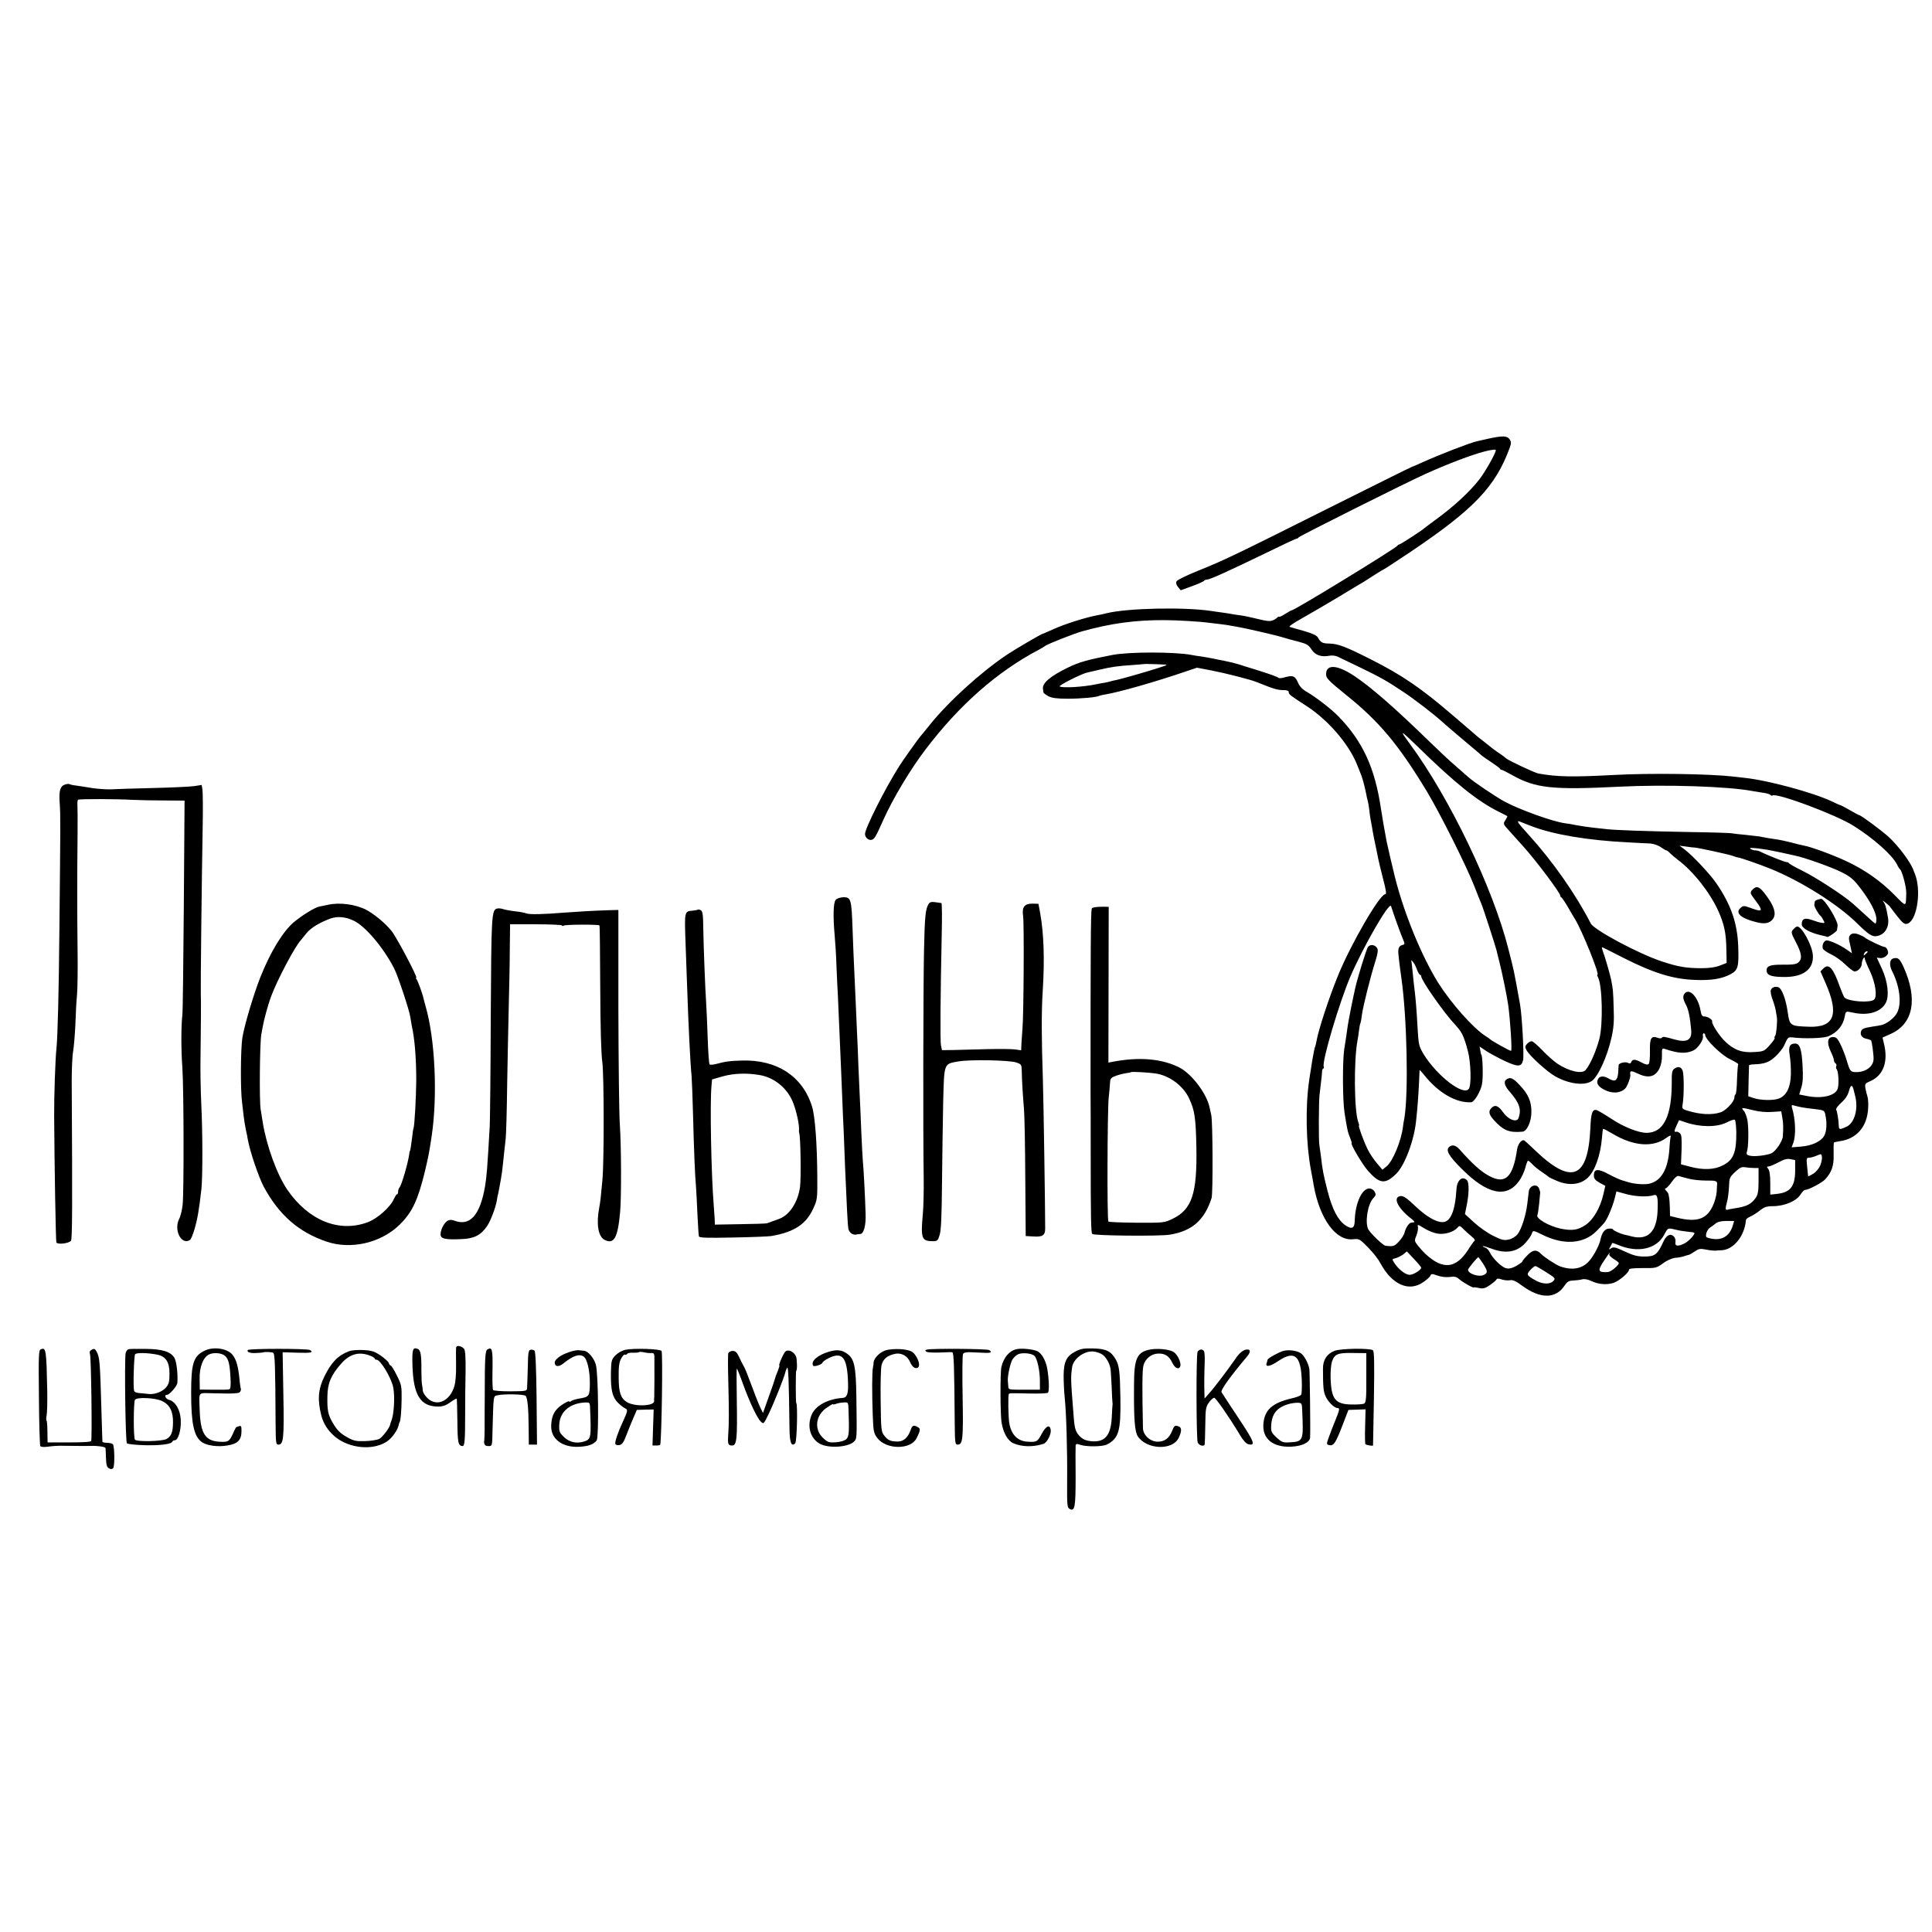 <?xml version="1.0" standalone="no"?>
<!DOCTYPE svg PUBLIC "-//W3C//DTD SVG 20010904//EN"
 "http://www.w3.org/TR/2001/REC-SVG-20010904/DTD/svg10.dtd">
<svg version="1.0" xmlns="http://www.w3.org/2000/svg"
 width="1320pt" height="1320pt" viewBox="0 0 1320 1320"
 preserveAspectRatio="xMidYMid meet">
<g transform="translate(0,1320) scale(0.1,-0.1)"
fill="#000000" stroke="none">
<path d="M10170 10203 c-36 -8 -72 -16 -80 -18 -54 -13 -257 -92 -370 -143
-36 -17 -68 -30 -72 -31 -5 -1 -263 -129 -575 -285 -641 -321 -705 -352 -891
-427 -74 -30 -138 -61 -143 -70 -6 -12 -3 -24 10 -40 l18 -22 77 28 c42 15 79
32 82 36 3 5 12 9 20 9 20 0 137 53 412 186 106 52 196 94 201 94 5 0 11 4 13
8 3 8 732 373 863 432 152 69 320 133 410 156 48 12 75 15 75 8 -1 -21 -73
-149 -114 -201 -65 -84 -174 -184 -296 -273 -41 -30 -77 -57 -80 -60 -13 -13
-162 -110 -170 -110 -4 0 -10 -4 -12 -8 -7 -16 -703 -442 -723 -442 -3 0 -23
-11 -45 -25 -22 -14 -40 -22 -40 -19 0 4 -9 -1 -19 -10 -11 -10 -30 -18 -43
-19 -23 0 -31 1 -123 23 -27 7 -61 13 -75 15 -14 2 -38 5 -55 8 -16 3 -50 9
-75 12 -25 3 -56 8 -70 10 -187 29 -580 20 -720 -15 -19 -5 -46 -11 -60 -13
-81 -15 -225 -60 -308 -98 -35 -16 -65 -29 -67 -29 -9 0 -179 -100 -242 -141
-185 -124 -403 -323 -530 -481 -32 -40 -61 -75 -64 -78 -6 -5 -127 -174 -146
-206 -97 -153 -233 -424 -233 -462 0 -24 24 -45 45 -40 19 4 29 21 81 138 65
145 185 345 288 480 231 304 489 531 774 681 18 9 38 22 45 27 18 13 194 83
252 99 195 54 361 77 560 76 85 0 250 -10 305 -18 14 -2 48 -6 75 -9 28 -3 61
-8 75 -11 14 -3 36 -7 50 -9 43 -7 263 -57 305 -71 22 -7 70 -20 106 -29 57
-15 70 -23 90 -54 26 -39 66 -53 124 -42 17 3 41 0 55 -7 14 -7 81 -39 150
-72 142 -69 182 -91 296 -167 75 -49 221 -162 269 -207 11 -11 74 -64 140
-120 66 -55 122 -103 125 -106 3 -4 32 -24 65 -46 33 -22 62 -43 63 -47 2 -5
7 -8 12 -8 4 0 36 -16 70 -35 161 -91 275 -103 735 -80 316 16 743 2 910 -30
11 -2 41 -7 68 -11 26 -3 50 -11 53 -15 3 -5 9 -7 15 -4 30 19 435 -132 554
-208 137 -86 262 -198 295 -262 8 -17 18 -32 22 -35 14 -11 44 -124 42 -163
-3 -97 3 -96 -81 -11 -94 95 -202 171 -328 230 -97 45 -244 99 -292 107 -16 3
-54 12 -86 21 -32 8 -77 18 -100 21 -47 7 -80 12 -117 20 -13 2 -56 7 -95 11
-38 3 -79 8 -90 10 -11 3 -139 7 -285 9 -318 6 -516 13 -573 20 -23 2 -64 7
-92 10 -27 3 -77 10 -110 16 -33 7 -70 13 -82 14 -83 11 -306 91 -413 148 -64
35 -214 136 -250 169 -14 13 -55 48 -90 79 -36 31 -108 98 -160 149 -241 235
-406 380 -522 458 -118 80 -197 87 -198 16 0 -28 17 -45 138 -143 228 -183
358 -340 553 -662 90 -151 268 -505 324 -649 20 -52 41 -104 46 -115 11 -24
97 -290 104 -319 2 -12 12 -48 20 -81 19 -76 52 -236 60 -295 14 -106 27 -310
19 -310 -10 0 -132 68 -144 80 -3 3 -16 13 -30 21 -87 56 -236 225 -325 366
-114 184 -234 477 -295 723 -15 61 -50 209 -56 240 -12 61 -34 189 -39 225
-41 278 -124 459 -290 630 -47 49 -152 130 -215 167 -32 18 -51 38 -63 67 -20
44 -34 49 -94 32 -17 -5 -34 -6 -37 -3 -8 8 -64 28 -161 58 -44 13 -94 29
-112 35 -33 10 -59 16 -103 25 -14 2 -45 9 -70 14 -25 5 -63 12 -85 15 -23 3
-51 7 -63 10 -117 22 -427 22 -542 0 -166 -32 -228 -49 -303 -86 -120 -58
-178 -107 -171 -146 1 -7 2 -17 3 -23 0 -5 16 -17 34 -27 24 -12 57 -17 132
-17 91 0 200 10 216 20 4 2 22 6 40 9 94 15 349 88 556 159 l71 24 99 -19 c94
-18 267 -62 308 -79 123 -49 142 -55 185 -55 23 0 35 -5 35 -14 0 -15 10 -23
125 -97 145 -95 283 -255 340 -394 12 -30 26 -64 30 -75 9 -21 28 -95 35 -133
2 -13 6 -31 9 -40 3 -9 8 -37 11 -62 2 -25 7 -55 9 -66 2 -12 7 -37 10 -55 5
-34 20 -110 31 -159 3 -14 8 -38 11 -55 3 -16 18 -78 33 -137 22 -83 25 -108
15 -108 -37 0 -233 -337 -322 -555 -61 -149 -133 -368 -147 -447 -3 -17 -7
-34 -9 -37 -2 -3 -7 -22 -10 -41 -3 -19 -8 -46 -11 -60 -2 -13 -7 -42 -10 -65
-4 -22 -8 -51 -10 -65 -27 -180 -22 -432 11 -610 9 -47 18 -96 20 -110 41
-229 152 -381 270 -367 41 4 44 2 102 -57 33 -33 70 -81 83 -106 78 -146 194
-199 292 -131 25 17 47 37 50 45 5 14 11 14 48 1 25 -9 58 -13 83 -10 34 5 47
2 66 -15 25 -22 100 -64 100 -56 0 2 15 0 34 -4 29 -6 42 -3 73 18 21 14 41
31 46 38 5 10 15 10 38 2 16 -5 41 -8 56 -5 20 4 40 -6 85 -39 122 -89 226
-89 287 1 19 29 30 35 60 36 20 1 47 4 61 8 16 4 38 0 62 -11 49 -24 106 -28
153 -13 39 14 105 70 105 90 0 8 30 11 93 11 89 -1 94 0 139 32 26 20 61 35
83 38 20 1 46 6 58 10 12 4 27 9 34 10 7 1 26 12 43 24 26 18 37 20 73 13 23
-5 51 -8 62 -8 11 1 34 2 50 3 81 5 156 99 164 207 1 6 14 16 30 23 16 7 46
26 66 42 29 23 46 29 88 29 81 0 164 36 191 83 10 15 23 28 29 28 23 0 114 48
136 71 46 49 62 95 59 174 -1 41 0 76 2 79 3 2 21 6 40 9 117 16 189 101 194
229 2 29 -1 62 -4 73 -4 11 -10 36 -14 56 -6 34 -4 36 34 53 89 39 123 135 91
259 l-9 38 54 24 c157 69 189 239 89 460 -26 55 -37 65 -68 57 -27 -7 -31 -45
-9 -88 51 -100 66 -217 35 -281 -16 -35 -73 -80 -110 -87 -11 -3 -38 -7 -59
-10 -57 -9 -72 -15 -78 -31 -9 -25 5 -46 35 -52 16 -3 31 -9 33 -12 6 -9 18
-101 17 -126 -1 -52 -54 -91 -120 -90 -37 0 -42 7 -62 75 -19 64 -54 144 -71
157 -8 7 -24 10 -36 6 -28 -7 -29 -45 -2 -101 11 -22 20 -48 20 -56 0 -8 5
-18 11 -21 6 -4 8 -13 5 -20 -2 -7 -2 -16 2 -19 13 -14 18 -100 8 -134 -16
-49 -108 -71 -212 -50 l-51 10 14 47 c11 33 13 73 9 147 -6 116 -19 154 -51
154 -37 0 -47 -22 -37 -80 5 -29 9 -87 8 -129 -2 -90 -29 -145 -80 -166 -36
-15 -126 -14 -176 3 l-35 12 2 102 c2 57 3 106 3 109 0 3 14 6 31 7 75 2 107
14 151 55 24 23 50 56 57 72 26 58 28 60 57 57 79 -10 212 -6 244 7 62 25 103
74 114 136 7 37 7 37 53 27 105 -24 194 2 228 67 24 48 13 145 -27 232 l-35
76 24 -3 c22 -2 53 18 53 36 0 19 -13 40 -24 40 -14 0 -115 48 -136 65 -8 7
-30 17 -47 23 -42 14 -68 -7 -58 -47 3 -14 9 -39 12 -55 l6 -29 -34 24 c-50
35 -127 69 -144 63 -17 -7 -28 -36 -20 -56 3 -8 29 -26 57 -39 28 -13 71 -44
96 -69 25 -24 52 -45 61 -47 22 -3 51 26 51 51 0 22 20 60 20 39 0 -6 16 -47
37 -90 37 -80 50 -170 28 -192 -25 -25 -178 -14 -203 14 -5 6 -19 39 -32 74
-44 126 -75 161 -111 125 l-21 -21 35 -80 c94 -214 60 -304 -113 -298 -128 4
-132 7 -145 95 -13 94 -41 167 -65 175 -24 8 -48 -3 -52 -23 -2 -10 4 -39 14
-65 10 -26 20 -62 22 -80 3 -18 5 -34 6 -37 5 -17 -3 -117 -11 -126 -5 -6 -7
-13 -4 -16 3 -3 -12 -25 -33 -48 -37 -42 -41 -44 -106 -48 -85 -6 -139 14
-200 73 -41 40 -93 120 -88 137 3 11 -31 33 -52 33 -16 0 -22 9 -28 43 -15 88
-73 151 -106 116 -17 -18 -15 -38 8 -81 17 -33 27 -84 35 -173 5 -65 -29 -85
-110 -63 -78 22 -84 22 -90 13 -3 -5 -15 -6 -28 -1 -45 17 -56 -1 -54 -89 1
-44 -3 -84 -8 -89 -8 -8 -22 -5 -48 9 -44 24 -63 25 -71 5 -4 -12 -11 -13 -23
-7 -18 10 -62 -1 -64 -15 0 -4 -2 -28 -3 -52 -5 -55 -21 -66 -65 -40 -37 22
-67 18 -76 -12 -8 -23 8 -45 45 -64 55 -29 111 -25 144 8 14 13 38 78 35 93
-5 29 3 31 44 12 77 -38 125 -28 155 32 11 23 18 57 17 89 -1 47 1 51 20 44
94 -31 143 -34 195 -10 31 15 70 72 65 97 -2 11 0 20 6 20 5 0 9 -5 9 -10 0
-31 110 -139 172 -168 32 -16 56 -30 54 -33 -2 -2 -6 -48 -8 -102 -1 -55 -6
-101 -10 -104 -5 -2 -8 -12 -8 -21 0 -28 -57 -90 -95 -102 -58 -19 -136 -16
-224 11 -39 12 -40 13 -34 48 9 59 9 194 0 224 -10 29 -32 34 -59 14 -13 -10
-17 -29 -16 -88 1 -235 -56 -349 -172 -349 -55 0 -157 40 -239 95 -46 30 -92
57 -101 60 -30 9 -40 -19 -44 -121 -16 -353 -130 -395 -390 -142 -33 32 -62
58 -66 58 -19 0 -40 -30 -45 -65 -28 -189 -80 -238 -188 -181 -60 32 -115 82
-204 182 -25 28 -48 35 -69 20 -30 -23 -8 -62 87 -156 172 -171 303 -198 388
-79 16 22 35 62 42 89 7 28 16 50 19 50 4 0 17 -11 30 -25 12 -13 41 -37 64
-52 22 -15 43 -30 46 -33 3 -4 28 -16 57 -28 82 -35 160 -27 211 21 48 45 87
152 97 271 2 32 6 61 8 63 2 2 31 -13 63 -32 144 -87 279 -97 371 -28 18 13
31 18 28 11 -2 -7 -7 -46 -9 -86 -9 -141 -57 -223 -140 -240 -35 -7 -104 -1
-141 11 -5 2 -23 7 -40 12 -16 4 -58 23 -93 42 -73 40 -102 38 -102 -7 0 -23
8 -33 39 -51 l39 -21 -14 -61 c-22 -92 -69 -172 -122 -207 -53 -35 -91 -40
-167 -25 -82 17 -175 71 -161 94 3 5 8 39 12 77 3 38 7 71 7 74 1 3 -2 15 -7
28 -13 38 -66 24 -71 -19 -2 -13 -6 -51 -10 -84 -10 -81 -40 -174 -67 -208
-13 -16 -39 -32 -60 -36 -31 -7 -47 -4 -105 25 -37 18 -96 59 -131 91 l-63 58
10 50 c18 83 20 165 4 181 -32 32 -68 2 -72 -61 -9 -151 -41 -225 -96 -225
-45 0 -113 40 -187 111 -56 53 -79 69 -98 67 -57 -6 -22 -82 74 -156 16 -12
24 -23 17 -23 -6 -1 -15 -2 -21 -3 -14 -2 -36 -36 -44 -68 -3 -15 -21 -42 -39
-61 -30 -33 -39 -35 -92 -28 -16 2 -101 84 -116 111 -24 45 -6 167 31 210 23
27 23 26 10 51 -6 10 -21 19 -34 19 -51 0 -97 -101 -100 -220 -1 -53 -20 -62
-65 -31 -51 36 -88 109 -120 231 -30 118 -35 144 -46 240 -4 30 -9 66 -11 80
-5 31 -4 281 1 335 3 22 7 65 11 95 4 30 7 63 7 73 1 9 5 17 9 17 4 0 5 6 2
13 -13 35 108 443 184 619 89 205 265 510 276 477 24 -74 63 -182 78 -217 18
-43 18 -44 -2 -49 -23 -6 -30 -26 -25 -68 4 -44 15 -125 20 -160 38 -266 49
-784 20 -955 -4 -19 -8 -44 -9 -55 -11 -97 -70 -241 -113 -274 l-28 -23 -37
44 c-21 24 -49 66 -63 94 -27 54 -67 164 -60 164 3 0 0 11 -5 24 -28 75 -31
420 -5 558 3 13 7 43 10 67 3 24 7 47 10 50 2 4 7 30 10 57 8 60 59 263 91
363 16 51 21 79 14 91 -13 25 -46 31 -63 11 -11 -13 -78 -230 -91 -297 -3 -10
-13 -64 -25 -119 -11 -55 -23 -120 -26 -145 -3 -25 -8 -56 -10 -70 -2 -14 -7
-45 -11 -70 -12 -83 -11 -345 2 -431 18 -115 23 -137 39 -175 8 -19 12 -34 10
-34 -13 0 74 -148 112 -190 80 -90 118 -93 193 -19 58 58 121 225 135 359 10
91 16 177 20 260 2 47 4 87 4 89 1 2 14 -13 30 -32 98 -124 220 -194 323 -188
20 1 63 72 73 121 10 43 5 205 -5 205 -1 0 -4 12 -6 27 l-5 28 44 -30 c25 -16
82 -47 128 -69 91 -42 113 -41 125 4 8 33 -7 308 -21 385 -45 247 -39 219 -79
375 -105 417 -402 1035 -675 1405 -73 99 -66 96 55 -21 256 -251 414 -377 558
-447 28 -14 52 -26 54 -28 2 -1 -4 -14 -13 -28 -16 -24 -16 -26 27 -73 24 -26
48 -53 53 -59 6 -6 26 -29 45 -50 83 -92 250 -314 250 -333 0 -5 4 -11 8 -13
4 -1 25 -32 46 -68 20 -36 42 -72 47 -80 49 -80 170 -380 153 -380 -3 0 -1 -8
4 -17 30 -57 35 -323 9 -422 -23 -86 -63 -176 -94 -212 -25 -29 -115 -8 -193
44 -25 17 -71 58 -102 91 -32 33 -64 61 -72 62 -8 1 -22 -7 -32 -17 -15 -17
-16 -22 -4 -45 21 -38 140 -147 196 -178 93 -52 198 -66 249 -32 43 29 106
166 135 296 15 66 19 112 15 205 -3 113 -5 132 -18 195 -8 38 -44 162 -57 194
-5 15 -7 26 -3 24 5 -1 71 -35 148 -74 202 -102 336 -144 485 -149 110 -5 183
7 242 38 53 28 59 50 54 192 -6 157 -48 281 -148 428 -43 64 -163 191 -218
233 l-35 26 45 -6 c25 -4 52 -7 60 -7 26 -2 234 -47 260 -57 14 -5 28 -10 33
-10 21 -3 142 -45 222 -77 210 -85 461 -243 595 -375 75 -74 101 -91 132 -86
56 9 89 63 77 128 -12 70 -18 89 -31 107 -8 10 -4 9 12 -4 14 -11 27 -23 30
-26 3 -4 16 -22 30 -40 61 -80 73 -90 99 -77 62 34 88 230 44 338 -4 8 -7 17
-8 20 -16 52 -101 167 -169 230 -44 41 -191 150 -202 150 -3 0 -31 15 -62 33
-31 18 -61 34 -65 35 -4 0 -32 12 -62 27 -133 62 -441 145 -600 161 -16 2 -48
5 -70 8 -165 19 -566 25 -820 11 -283 -15 -386 -13 -514 10 -25 4 -211 92
-221 104 -3 3 -27 22 -55 40 -27 19 -52 38 -55 41 -3 3 -23 19 -45 36 -21 16
-47 36 -55 44 -9 8 -30 26 -46 40 -16 14 -63 54 -105 90 -219 188 -347 276
-561 384 -174 88 -226 108 -286 109 -47 1 -58 6 -78 42 -7 13 -39 28 -95 44
-46 13 -90 25 -98 28 -8 2 28 27 80 56 52 29 165 95 252 147 86 52 165 100
175 105 9 6 43 27 75 48 31 20 59 37 61 37 3 0 82 52 178 116 438 294 586 449
683 715 11 31 11 40 -1 58 -17 24 -47 25 -144 4z m-2225 -1543 c38 -1 37 -2
-35 -25 -74 -24 -248 -74 -283 -81 -10 -2 -26 -5 -35 -8 -9 -3 -30 -8 -47 -11
-16 -2 -41 -7 -55 -10 -89 -19 -230 -27 -250 -15 -10 6 150 87 188 95 9 2 46
10 82 19 86 20 129 26 225 32 44 3 81 7 82 7 1 1 21 1 45 0 23 0 61 -2 83 -3z
m2520 -1105 c148 -57 386 -97 655 -110 63 -4 133 -7 155 -8 23 -2 54 -12 72
-25 17 -12 34 -22 38 -22 4 0 15 -8 24 -18 9 -9 33 -30 54 -46 104 -77 220
-224 276 -348 41 -91 54 -151 56 -260 l2 -97 -46 -18 c-31 -12 -73 -18 -126
-18 -105 0 -161 10 -270 46 -158 52 -463 215 -486 259 -104 202 -260 425 -427
609 -74 81 -85 98 -56 87 11 -5 46 -18 79 -31z m1605 -160 c19 -3 67 -13 105
-21 39 -9 79 -18 90 -20 61 -12 250 -79 315 -112 64 -32 83 -48 132 -112 66
-86 108 -167 108 -210 0 -17 -3 -30 -7 -30 -3 0 -31 24 -62 53 -31 28 -73 67
-94 85 -62 55 -250 177 -343 223 -49 24 -90 47 -92 52 -2 4 -9 7 -17 7 -11 0
-137 50 -177 71 -10 5 -26 9 -35 9 -10 0 -25 5 -33 10 -15 10 19 9 110 -5z
m690 -699 c0 -2 -7 -9 -15 -16 -13 -11 -14 -10 -9 4 5 14 24 23 24 12z m-3078
-123 c7 -18 16 -33 20 -33 4 0 8 -5 8 -10 0 -28 154 -248 231 -330 47 -51 60
-76 88 -181 20 -75 25 -229 7 -257 -34 -55 -219 87 -311 238 -30 51 -33 64
-39 165 -7 131 -14 215 -21 270 -3 22 -8 67 -11 100 -3 33 -7 71 -9 85 -4 24
-4 24 11 5 8 -10 20 -34 26 -52z m2983 -821 c3 -12 8 -32 11 -44 21 -86 -6
-180 -58 -205 -48 -23 -54 -22 -55 6 -1 39 -11 99 -18 110 -3 6 13 27 35 47
28 25 45 51 53 81 11 43 23 45 32 5z m-352 -118 c15 -3 55 -8 90 -12 59 -7 62
-9 68 -37 13 -58 9 -117 -8 -146 -23 -39 -84 -67 -160 -73 l-62 -5 10 27 c21
53 17 164 -8 246 -4 16 -2 18 18 12 13 -4 36 -9 52 -12z m-332 -20 c40 -10 86
-14 126 -11 l63 4 7 -41 c7 -38 8 -68 4 -129 -1 -32 -49 -103 -77 -116 -33
-15 -118 -25 -149 -17 -21 5 -25 11 -19 29 11 34 12 161 3 213 -5 26 -16 56
-26 66 -20 22 -12 22 68 2z m-118 -150 c1 -139 -20 -191 -94 -227 -57 -29
-131 -32 -219 -9 l-65 17 4 100 c2 81 0 103 -12 113 -8 7 -19 11 -23 10 -17
-6 -16 7 1 43 l17 36 41 -14 c101 -35 216 -36 284 -2 26 14 52 22 56 18 5 -4
9 -42 10 -85z m573 -228 c-8 -19 -29 -44 -47 -55 -18 -11 -34 -19 -35 -18 0 1
-4 30 -7 65 -6 56 -5 62 12 62 10 0 34 6 52 14 33 14 34 14 37 -9 2 -12 -4
-39 -12 -59z m-171 -37 c-1 -105 -33 -146 -124 -156 l-46 -5 0 80 c0 52 -5 85
-14 96 -11 14 -11 16 1 16 9 0 39 13 68 28 40 22 61 27 84 22 l31 -6 0 -75z
m-281 21 l31 0 0 -88 c0 -67 -4 -93 -18 -114 -31 -45 -61 -61 -147 -74 -19 -3
-41 -7 -47 -9 -16 -5 -16 8 -3 56 6 20 11 65 13 100 2 61 4 66 42 102 32 30
45 36 69 32 16 -3 43 -5 60 -5z m-447 -73 c28 -8 83 -13 122 -13 64 1 75 -3
73 -25 -1 -3 -2 -27 -3 -52 -2 -26 -14 -71 -28 -99 -43 -89 -109 -110 -242
-78 l-49 12 -1 54 c-1 30 -3 59 -4 64 -1 6 -3 16 -4 24 0 8 -8 22 -17 30 -8 9
-11 16 -5 16 6 0 26 20 43 45 22 31 37 43 48 40 9 -3 39 -11 67 -18z m-424
-106 c66 -17 144 -20 185 -7 26 9 31 -14 27 -109 -6 -140 -66 -200 -175 -173
-19 5 -43 11 -54 13 -28 7 -76 29 -76 36 0 3 -12 6 -27 5 -28 -1 -49 -29 -58
-75 -7 -37 -46 -111 -76 -145 -48 -56 -119 -68 -203 -37 -29 12 -105 61 -128
85 -31 31 -55 28 -92 -10 -20 -20 -36 -40 -36 -44 0 -3 -18 -16 -40 -29 -29
-16 -49 -21 -70 -16 -30 7 -93 68 -112 110 -6 14 -20 27 -30 31 -11 3 -18 8
-16 10 2 2 28 -6 58 -17 98 -37 176 -24 233 40 19 22 38 48 42 60 8 27 10 26
73 -5 146 -73 284 -63 371 26 26 26 51 53 56 61 20 27 52 104 66 157 7 28 13
52 13 52 1 0 32 -9 69 -19z m727 -211 c-24 -84 -88 -115 -177 -85 -17 6 -1 56
22 69 10 6 27 18 37 27 13 11 37 17 72 17 l54 0 -8 -28z m-2020 -58 c49 -9
112 10 139 41 12 15 16 14 42 -13 16 -16 42 -38 56 -50 16 -12 23 -24 17 -28
-5 -4 -24 -30 -42 -59 -84 -131 -173 -141 -292 -31 -14 13 -37 38 -52 57 -25
32 -25 35 -11 69 8 20 13 45 11 57 -5 21 -3 21 41 -6 25 -16 66 -33 91 -37z
m1640 24 c14 -4 44 -8 68 -11 24 -2 46 -5 48 -8 8 -8 -37 -57 -66 -72 -45 -23
-68 -20 -63 8 3 14 -2 31 -12 40 -22 22 -50 8 -70 -36 -40 -88 -58 -102 -129
-102 -49 0 -76 7 -134 34 -62 29 -77 33 -93 23 -18 -12 -19 -11 -7 10 7 13 13
24 14 26 0 1 18 -5 40 -14 135 -57 263 -28 315 71 25 48 22 47 89 31z m-1750
-257 c0 -16 -54 -49 -79 -49 -28 0 -76 37 -105 82 -16 25 -16 26 10 32 15 4
38 16 52 26 l24 20 49 -52 c27 -28 49 -55 49 -59z m1285 91 c-3 -5 10 -19 29
-31 20 -12 36 -24 36 -29 0 -15 -54 -60 -74 -61 -68 -4 -73 8 -29 74 20 31 39
57 41 57 2 0 0 -4 -3 -10z m-862 -64 c32 -52 33 -62 6 -76 -32 -18 -109 7
-109 35 0 8 63 85 70 85 3 0 17 -20 33 -44z m431 -58 c62 -39 65 -43 49 -60
-22 -24 -73 -23 -120 3 -63 35 -66 41 -37 72 13 15 29 27 34 27 5 0 38 -19 74
-42z"/>
<path d="M442 7839 c-32 -12 -40 -43 -34 -129 6 -82 5 -146 -2 -845 -4 -444
-12 -747 -20 -825 -8 -67 -17 -340 -16 -462 2 -342 11 -855 15 -866 6 -17 86
-8 100 11 9 13 10 224 5 1091 0 82 4 174 10 205 5 31 12 113 15 181 2 69 7
159 11 200 4 41 6 181 4 310 -3 257 -3 520 0 790 1 96 0 188 -1 203 -1 15 1
30 4 33 6 6 260 6 377 -1 41 -2 137 -4 213 -4 l138 -1 -5 -712 c-3 -392 -7
-731 -10 -753 -9 -73 -9 -238 0 -360 10 -147 11 -846 2 -935 -4 -36 -14 -80
-24 -98 -38 -77 15 -181 74 -144 7 5 21 38 31 74 21 72 31 133 47 273 9 82 9
386 -1 585 -4 91 -7 233 -5 315 3 216 4 395 2 435 -2 36 6 776 13 1155 2 116
1 224 -2 241 l-5 31 -51 -8 c-29 -4 -155 -10 -282 -13 -126 -3 -256 -7 -287
-9 -32 -1 -91 3 -130 9 -40 7 -89 14 -109 17 -20 2 -41 7 -45 10 -5 2 -19 1
-32 -4z"/>
<path d="M11976 7124 c-22 -21 -21 -26 19 -78 52 -69 48 -79 -24 -53 -58 21
-60 21 -80 3 -37 -34 3 -70 107 -96 59 -16 96 -8 117 24 22 34 7 85 -48 158
-43 60 -64 69 -91 42z"/>
<path d="M5710 7052 c-17 -19 -19 -112 -7 -247 4 -44 10 -136 12 -205 3 -69 7
-163 10 -210 2 -47 7 -150 10 -230 3 -80 8 -194 11 -255 2 -60 7 -159 9 -220
2 -60 7 -164 10 -230 2 -66 7 -172 9 -235 11 -260 18 -394 22 -414 5 -26 29
-45 52 -41 9 2 23 4 30 4 24 2 39 59 36 139 -3 108 -14 320 -19 362 -2 19 -6
105 -10 190 -3 85 -8 189 -10 230 -2 41 -6 143 -10 225 -3 83 -7 191 -10 240
-2 50 -7 153 -10 230 -3 77 -8 176 -10 220 -2 44 -7 155 -10 248 -7 203 -11
217 -62 217 -23 -1 -44 -8 -53 -18z"/>
<path d="M12418 7053 c-10 -2 -19 -9 -19 -14 -1 -5 -2 -15 -3 -21 -2 -12 29
-66 45 -78 3 -3 11 -15 17 -27 11 -19 9 -21 -11 -18 -12 1 -42 10 -66 19 -50
18 -71 9 -71 -29 0 -26 54 -57 128 -74 23 -5 43 -10 45 -12 4 -6 67 36 68 46
0 5 2 18 4 28 6 32 -91 190 -114 186 -3 -1 -14 -3 -23 -6z"/>
<path d="M6344 7023 c-21 -34 -26 -85 -31 -321 -5 -240 -7 -1253 -2 -1547 1
-88 -1 -200 -6 -250 -15 -164 -8 -185 65 -185 35 0 38 3 50 43 10 30 14 127
16 352 2 171 5 418 8 550 7 276 3 265 104 283 78 14 347 9 395 -7 35 -12 37
-14 38 -59 1 -66 7 -164 15 -257 4 -44 8 -258 9 -475 l3 -395 54 -3 c61 -4 79
8 79 54 0 146 -11 872 -16 1029 -9 262 -10 454 -1 590 14 218 8 395 -17 535
l-12 65 -40 1 c-55 1 -74 -23 -65 -83 8 -48 4 -686 -4 -768 -2 -27 -5 -73 -7
-101 l-2 -50 -42 6 c-22 3 -108 4 -190 2 -83 -2 -186 -5 -230 -6 l-79 -1 -7
32 c-6 31 -4 327 5 751 3 122 2 222 -2 222 -4 1 -23 3 -42 6 -27 4 -38 0 -46
-13z"/>
<path d="M2240 7018 c-19 -4 -46 -10 -59 -12 -32 -7 -119 -61 -175 -108 -74
-64 -157 -199 -227 -374 -45 -114 -109 -327 -123 -414 -12 -76 -14 -354 -2
-443 3 -26 8 -68 11 -94 3 -27 10 -68 15 -93 6 -25 12 -54 13 -65 14 -80 75
-260 110 -325 104 -191 236 -307 425 -372 169 -59 378 -10 506 118 84 84 122
167 170 364 25 107 28 123 46 242 40 273 23 655 -41 879 -7 24 -13 49 -15 56
-6 30 -38 119 -47 131 -5 6 -7 12 -3 12 12 0 -137 282 -170 321 -45 55 -119
115 -174 144 -73 37 -181 51 -260 33z m174 -107 c81 -37 206 -185 279 -328 25
-47 104 -286 110 -330 4 -22 9 -52 11 -65 19 -83 30 -216 30 -368 -1 -121 -12
-318 -19 -330 -2 -3 -6 -30 -9 -60 -7 -56 -13 -95 -16 -95 -1 0 -3 -9 -4 -20
-8 -61 -52 -213 -67 -229 -5 -6 -9 -18 -9 -28 0 -10 -3 -18 -8 -18 -4 0 -13
-15 -21 -32 -23 -54 -111 -133 -177 -158 -196 -74 -405 10 -550 220 -71 103
-144 304 -169 463 -3 17 -9 57 -14 87 -10 58 -6 450 4 510 3 19 8 44 10 55 7
43 37 153 56 204 41 112 163 343 204 387 5 6 23 28 39 48 28 36 93 75 166 101
46 16 101 11 154 -14z"/>
<path d="M7483 7002 c-13 -2 -23 -6 -24 -10 -7 -43 -8 -271 -8 -1242 1 -80 1
-264 1 -410 0 -463 2 -565 11 -571 17 -12 458 -16 527 -5 154 24 240 100 288
251 10 32 8 520 -2 565 -3 14 -9 39 -12 55 -21 96 -124 231 -209 273 -122 60
-275 72 -456 37 l-26 -5 1 532 1 532 -35 1 c-19 0 -45 -1 -57 -3z m410 -1136
c95 -13 190 -83 231 -170 38 -81 46 -130 50 -333 6 -317 -30 -426 -162 -490
-56 -27 -59 -28 -245 -27 -103 1 -190 4 -194 8 -10 9 -7 760 2 846 4 36 8 81
9 100 1 30 6 37 36 48 19 8 51 16 70 19 19 3 36 6 38 8 4 4 118 -2 165 -9z"/>
<path d="M3398 6993 c-40 -9 -41 -39 -45 -742 -1 -372 -5 -707 -7 -746 -16
-282 -21 -344 -32 -410 -34 -198 -103 -275 -209 -235 -18 7 -33 7 -46 0 -24
-13 -49 -61 -49 -93 0 -31 32 -38 142 -33 87 3 134 27 176 89 24 36 57 122 66
172 2 17 7 41 11 55 3 14 7 37 10 53 14 78 15 81 30 227 3 25 7 65 10 90 3 25
8 189 10 365 3 176 8 419 11 540 3 121 7 297 7 390 l2 170 177 0 c98 0 178 -4
178 -8 0 -5 5 -5 12 -1 12 8 237 9 244 1 2 -2 4 -192 5 -423 1 -269 6 -451 14
-509 12 -87 13 -673 1 -805 -9 -103 -15 -158 -22 -192 -21 -110 -7 -195 35
-218 66 -35 92 12 108 190 9 104 8 450 -2 595 -5 66 -9 423 -10 794 l0 674
-72 -2 c-98 -3 -215 -10 -293 -16 -145 -12 -241 -14 -262 -6 -13 5 -49 12 -81
15 -33 4 -69 11 -80 15 -12 4 -29 6 -39 4z"/>
<path d="M4768 6985 c-2 -2 -19 -5 -37 -7 -55 -4 -55 -6 -47 -223 3 -71 7
-197 10 -280 10 -289 22 -537 31 -625 2 -25 7 -144 10 -265 6 -238 13 -411 20
-490 2 -27 7 -113 10 -190 4 -77 8 -146 10 -152 3 -10 56 -12 232 -8 125 2
244 7 263 10 155 27 237 80 286 187 28 61 29 68 28 213 -1 223 -15 419 -36
485 -64 206 -239 321 -478 314 -84 -2 -111 -6 -180 -24 -19 -5 -38 -6 -42 -2
-4 4 -10 86 -13 182 -3 96 -8 200 -10 230 -7 102 -18 394 -20 514 -1 95 -4
120 -17 127 -8 5 -17 6 -20 4z m422 -1130 c102 -17 193 -93 230 -192 23 -60
42 -151 39 -181 -1 -9 0 -19 1 -22 10 -22 14 -308 6 -370 -15 -105 -71 -190
-141 -217 -60 -22 -70 -26 -85 -31 -8 -2 -92 -5 -185 -6 l-171 -3 -1 36 c-1
20 -4 65 -7 101 -17 213 -26 694 -15 810 l4 45 73 21 c75 21 165 24 252 9z"/>
<path d="M12256 6854 c-21 -21 -21 -25 14 -91 36 -70 43 -105 26 -129 -17 -22
-35 -26 -125 -25 -77 0 -101 -9 -101 -39 0 -32 28 -44 112 -45 138 -3 211 52
204 150 -5 67 -75 195 -107 195 -4 0 -15 -7 -23 -16z"/>
<path d="M10297 5828 c-26 -14 -20 -44 16 -85 67 -77 83 -120 63 -180 -11 -35
-69 -15 -106 37 -33 46 -55 55 -80 30 -22 -22 -18 -44 16 -82 65 -72 104 -88
196 -80 31 3 61 69 61 136 0 71 -21 120 -80 182 -44 47 -62 56 -86 42z"/>
<path d="M3117 3996 c-2 -6 -2 -58 -1 -116 1 -68 -3 -122 -12 -152 -31 -103
-122 -142 -185 -79 -16 16 -29 38 -30 48 0 10 -3 27 -5 38 -3 11 -5 58 -5 105
1 102 -5 136 -25 144 -34 13 -39 -2 -36 -112 6 -204 54 -282 176 -282 32 0 54
8 84 30 23 17 43 27 43 23 1 -5 3 -75 4 -156 1 -145 6 -166 36 -167 14 0 17
46 17 208 0 92 1 229 3 304 1 94 -2 142 -10 152 -16 19 -49 27 -54 12z"/>
<path d="M279 3981 c-15 -5 -16 -39 -13 -328 1 -178 6 -328 9 -333 4 -6 25 -8
53 -4 26 4 72 7 102 6 100 -1 175 -2 190 -1 48 2 100 -6 101 -15 1 -6 2 -37 3
-69 2 -45 6 -61 20 -69 12 -7 21 -7 29 1 12 12 10 152 -2 164 -5 5 -22 9 -40
9 -17 1 -31 4 -31 7 -1 3 -3 85 -6 181 -11 379 -12 394 -35 437 -10 18 -16 20
-31 12 -15 -8 -18 -16 -13 -32 8 -22 15 -573 8 -592 -2 -7 -59 -10 -151 -10
l-147 0 -1 72 c0 40 -3 75 -6 78 -3 3 -3 20 1 38 3 18 5 88 4 157 -6 288 -8
306 -44 291z"/>
<path d="M879 3982 c-9 -2 -19 -15 -21 -30 -8 -61 -1 -603 9 -613 6 -6 59 -11
119 -13 110 -3 186 7 192 25 2 5 10 9 17 9 23 0 44 73 40 139 -3 69 -37 126
-80 137 -24 6 -36 34 -15 34 19 0 70 60 72 83 4 62 -6 145 -20 169 -25 43 -82
61 -197 62 -55 1 -107 0 -116 -2z m194 -37 c60 -12 85 -50 85 -130 0 -55 -4
-71 -23 -94 -27 -31 -79 -50 -121 -45 -16 2 -44 5 -61 6 -20 1 -34 7 -37 17
-7 25 -1 235 7 248 7 12 83 11 150 -2z m34 -317 c53 -25 77 -72 75 -150 -1
-64 -12 -92 -45 -110 -30 -16 -203 -20 -215 -4 -11 13 -10 256 0 272 13 20
137 14 185 -8z"/>
<path d="M1403 3974 c-81 -37 -97 -85 -97 -289 0 -207 18 -293 68 -334 32 -27
111 -39 179 -27 73 12 97 37 97 101 0 30 -3 36 -16 31 -9 -3 -17 -6 -19 -6 -2
0 -13 -20 -23 -44 -23 -51 -32 -58 -75 -57 -114 1 -148 50 -153 224 -4 120
-12 110 81 108 158 -4 188 -2 196 10 4 7 6 16 5 19 -2 3 -7 34 -10 70 -9 87
-22 132 -47 163 -33 43 -126 58 -186 31z m137 -40 c22 -23 30 -54 35 -151 3
-49 0 -73 -8 -75 -7 -3 -55 -4 -107 -3 l-95 1 -1 72 c-2 82 24 148 64 168 34
16 90 10 112 -12z"/>
<path d="M1693 3976 c-9 -14 17 -23 60 -20 23 1 43 3 45 4 7 5 60 3 69 -3 11
-7 14 -84 16 -484 1 -132 2 -143 19 -143 35 0 40 43 34 343 l-5 288 100 -3
c94 -3 114 1 87 18 -17 11 -419 11 -425 0z"/>
<path d="M3330 3980 c-15 -9 -18 -57 -18 -305 -1 -93 -1 -200 -1 -236 0 -36
-1 -70 -2 -75 -5 -30 3 -44 26 -44 28 0 28 -3 30 105 7 250 5 235 34 242 41
10 180 8 192 -4 13 -13 20 -81 21 -220 l1 -113 28 0 28 0 -3 316 c-2 197 -7
319 -14 326 -5 5 -18 8 -27 6 -15 -3 -17 -19 -19 -123 -2 -66 -4 -129 -5 -140
-1 -19 -8 -20 -114 -21 -61 0 -115 4 -118 9 -4 5 -6 69 -4 143 2 135 -3 154
-35 134z"/>
<path d="M4274 3978 c-24 -5 -52 -21 -69 -38 -27 -28 -29 -37 -31 -115 -2
-120 9 -170 48 -209 18 -18 41 -35 50 -39 19 -7 17 -19 -17 -92 -32 -68 -56
-139 -51 -150 2 -7 15 -11 28 -8 18 3 29 18 47 66 13 34 34 87 48 118 l24 56
58 2 57 1 -4 -123 -4 -123 26 0 c14 0 26 2 27 6 10 55 18 625 9 640 -8 14
-192 20 -246 8z m179 -22 c12 1 17 -5 18 -22 1 -52 0 -274 -1 -281 -1 -5 -2
-15 -1 -25 4 -35 -133 -41 -187 -7 -41 26 -55 66 -55 168 -1 73 3 104 17 129
9 18 21 30 26 27 5 -3 11 -1 15 5 3 5 21 9 40 8 19 -1 38 1 41 4 3 3 19 2 37
-2 18 -4 40 -6 50 -4z"/>
<path d="M6062 3977 c-43 -8 -91 -53 -93 -85 0 -9 -3 -26 -5 -37 -6 -25 -7
-172 -1 -327 4 -109 7 -120 31 -153 61 -80 228 -81 268 -2 27 54 29 66 8 77
-29 16 -37 12 -49 -22 -18 -51 -49 -78 -90 -77 -48 1 -65 9 -90 41 -20 25 -22
41 -24 235 -2 114 1 225 6 246 11 42 38 65 91 77 44 10 87 -14 105 -58 13 -31
35 -47 52 -36 25 15 -10 97 -49 113 -36 15 -108 18 -160 8z"/>
<path d="M6333 3979 c-13 -4 -14 -7 -4 -14 12 -7 56 -8 141 -4 14 1 30 1 36 0
11 -1 14 -91 17 -483 1 -134 3 -148 19 -148 36 0 40 32 35 324 -3 155 -2 288
3 296 5 9 25 13 57 11 26 -1 67 -3 91 -4 42 -2 53 5 30 19 -15 9 -401 12 -425
3z"/>
<path d="M6945 3982 c-49 -11 -88 -57 -103 -121 -9 -36 -8 -327 1 -380 11 -69
42 -124 79 -141 58 -26 135 -28 207 -5 24 7 54 65 50 95 -6 40 -32 29 -62 -27
-29 -54 -34 -57 -97 -53 -67 4 -110 47 -124 125 -7 40 -10 195 -3 201 6 6 10
6 148 3 58 -1 111 1 118 5 11 7 9 89 -4 166 -10 55 -38 104 -67 118 -29 14
-110 22 -143 14z m123 -46 c19 -19 37 -102 37 -171 l0 -60 -107 0 c-105 0
-108 0 -109 22 -1 13 -2 29 -3 36 -4 29 16 123 31 148 10 16 29 33 43 38 32
11 91 4 108 -13z"/>
<path d="M7349 3967 c-62 -31 -81 -70 -82 -165 0 -42 3 -108 7 -147 11 -99 19
-358 17 -572 -1 -172 0 -183 18 -193 35 -18 40 15 40 221 -1 107 -1 202 0 211
1 14 6 15 34 6 43 -14 150 -12 179 2 82 43 96 91 93 315 -3 187 -8 226 -33
269 -32 55 -66 71 -152 73 -63 2 -86 -2 -121 -20z m185 -23 c23 -18 47 -58 53
-94 2 -8 5 -63 8 -121 2 -59 5 -111 6 -115 1 -5 1 -11 0 -14 -1 -3 -3 -40 -5
-82 -6 -125 -46 -173 -139 -165 -33 3 -56 12 -73 28 -34 31 -42 54 -48 136
-21 267 -21 267 -11 342 8 58 84 114 147 107 20 -2 48 -12 62 -22z"/>
<path d="M7860 3980 c-92 -17 -112 -60 -112 -245 -2 -233 5 -316 26 -349 61
-91 238 -97 279 -10 21 44 22 70 1 78 -27 10 -31 7 -47 -33 -20 -49 -51 -71
-98 -71 -50 0 -99 45 -100 92 -6 284 -5 399 4 431 13 45 53 77 99 79 46 2 75
-16 96 -60 18 -40 46 -53 56 -27 8 23 -18 81 -46 98 -27 18 -109 26 -158 17z"/>
<path d="M9119 3971 c-53 -20 -81 -63 -80 -123 0 -123 3 -154 17 -186 15 -37
60 -82 82 -82 17 0 15 -12 -14 -83 -14 -34 -34 -85 -44 -114 -18 -50 -18 -51
0 -56 31 -8 45 12 90 129 l43 111 59 2 58 2 -3 -115 c-2 -63 -1 -119 2 -123 5
-6 49 -14 52 -9 0 0 3 146 6 322 4 248 2 323 -7 329 -25 15 -217 12 -261 -4z
m216 -184 c1 -142 -2 -170 -15 -177 -8 -4 -47 -7 -87 -6 -111 2 -138 37 -142
184 -1 40 3 89 9 108 18 53 39 62 143 60 l92 -1 0 -168z"/>
<path d="M2385 3968 c-75 -28 -121 -75 -169 -173 -42 -86 -48 -157 -21 -265
23 -93 99 -171 197 -201 90 -29 188 -20 251 22 38 25 77 82 83 121 1 4 3 9 4
11 7 7 13 74 14 157 1 89 -1 100 -33 163 -18 37 -37 67 -41 67 -5 0 -11 8 -14
18 -3 9 -28 32 -56 51 -42 28 -60 34 -117 37 -37 2 -81 -1 -98 -8z m148 -32
c15 -6 27 -14 27 -18 0 -5 6 -8 13 -8 27 -1 101 -124 114 -190 12 -66 5 -185
-14 -230 -3 -8 -7 -18 -7 -22 -3 -22 -53 -88 -75 -99 -14 -7 -57 -14 -96 -15
-59 -2 -76 1 -117 23 -55 30 -77 53 -108 108 -29 51 -35 82 -33 176 1 88 25
144 93 221 60 69 125 86 203 54z"/>
<path d="M3889 3962 c-58 -19 -99 -49 -99 -72 0 -28 27 -31 57 -7 67 54 109
69 140 49 24 -15 43 -94 43 -177 0 -94 -4 -99 -70 -110 -25 -4 -51 -12 -57
-17 -7 -6 -13 -8 -13 -4 0 11 -58 -23 -81 -47 -28 -29 -41 -63 -43 -115 -5
-91 73 -152 188 -147 65 3 102 16 123 44 15 21 11 459 -6 517 -12 44 -53 93
-80 95 -9 1 -26 3 -37 4 -12 1 -41 -4 -65 -13z m142 -370 c9 -215 8 -224 -38
-240 -52 -17 -102 -7 -139 29 -32 31 -35 38 -33 86 4 89 75 148 182 151 23 1
27 -4 28 -26z"/>
<path d="M5367 3967 c-14 -12 -51 -97 -42 -97 2 0 -3 -17 -11 -37 -9 -20 -17
-44 -19 -52 -2 -9 -21 -65 -43 -125 l-39 -110 -15 30 c-8 16 -32 74 -52 129
-45 120 -55 145 -67 165 -5 8 -18 34 -29 58 -15 32 -25 42 -44 42 -13 0 -26
-7 -30 -15 -3 -8 -3 -97 0 -197 5 -191 5 -292 -1 -368 -4 -57 1 -67 28 -66 31
1 35 46 31 309 -2 119 -2 217 0 217 2 0 21 -46 41 -102 48 -132 99 -239 124
-262 18 -17 20 -15 54 56 36 75 106 250 112 280 2 10 8 25 13 33 8 15 12 -92
16 -415 1 -97 13 -127 39 -101 12 12 18 269 7 276 -4 3 -4 220 0 220 8 0 6 76
-1 96 -13 33 -51 52 -72 36z"/>
<path d="M5664 3965 c-78 -23 -127 -66 -108 -96 6 -10 64 10 64 22 0 5 20 19
44 31 92 44 124 4 130 -165 3 -78 -6 -106 -37 -108 -102 -7 -186 -53 -212
-116 -32 -77 -10 -158 54 -196 58 -34 195 -26 235 13 21 21 21 14 17 308 -3
208 -14 258 -63 293 -36 26 -70 30 -124 14z m133 -385 c6 -167 4 -193 -14
-212 -12 -11 -38 -19 -71 -22 -47 -3 -56 -1 -87 28 -64 58 -54 155 22 207 24
17 43 28 43 25 0 -3 9 -2 21 2 11 5 35 9 52 10 31 2 32 1 34 -38z"/>
<path d="M8182 3963 c-10 -21 -9 -589 1 -618 8 -22 46 -31 48 -12 1 7 3 66 4
133 1 109 4 123 25 152 13 18 29 32 36 32 11 0 106 -138 175 -253 21 -36 42
-60 57 -64 53 -13 43 14 -66 178 -60 90 -112 170 -116 177 -8 14 57 104 171
240 28 32 29 52 5 52 -26 0 -55 -23 -87 -72 -43 -62 -137 -187 -174 -228 l-31
-35 -1 35 c-2 45 -1 139 2 216 1 33 -1 66 -5 72 -11 18 -34 14 -44 -5z"/>
<path d="M8768 3970 c-34 -10 -108 -51 -108 -61 0 -4 -3 -14 -6 -22 -11 -30
24 -24 81 15 109 73 153 37 159 -130 2 -49 0 -95 -4 -101 -4 -7 -35 -19 -69
-26 -129 -31 -181 -78 -189 -172 -9 -102 64 -163 190 -157 73 3 127 29 129 62
3 38 -2 451 -5 469 -8 42 -36 92 -58 107 -28 19 -84 26 -120 16z m129 -405 c9
-215 10 -214 -94 -220 -37 -2 -48 3 -82 34 -33 31 -38 41 -36 77 3 82 37 126
115 150 19 6 49 10 65 10 29 -1 30 -3 32 -51z"/>
</g>
</svg>
